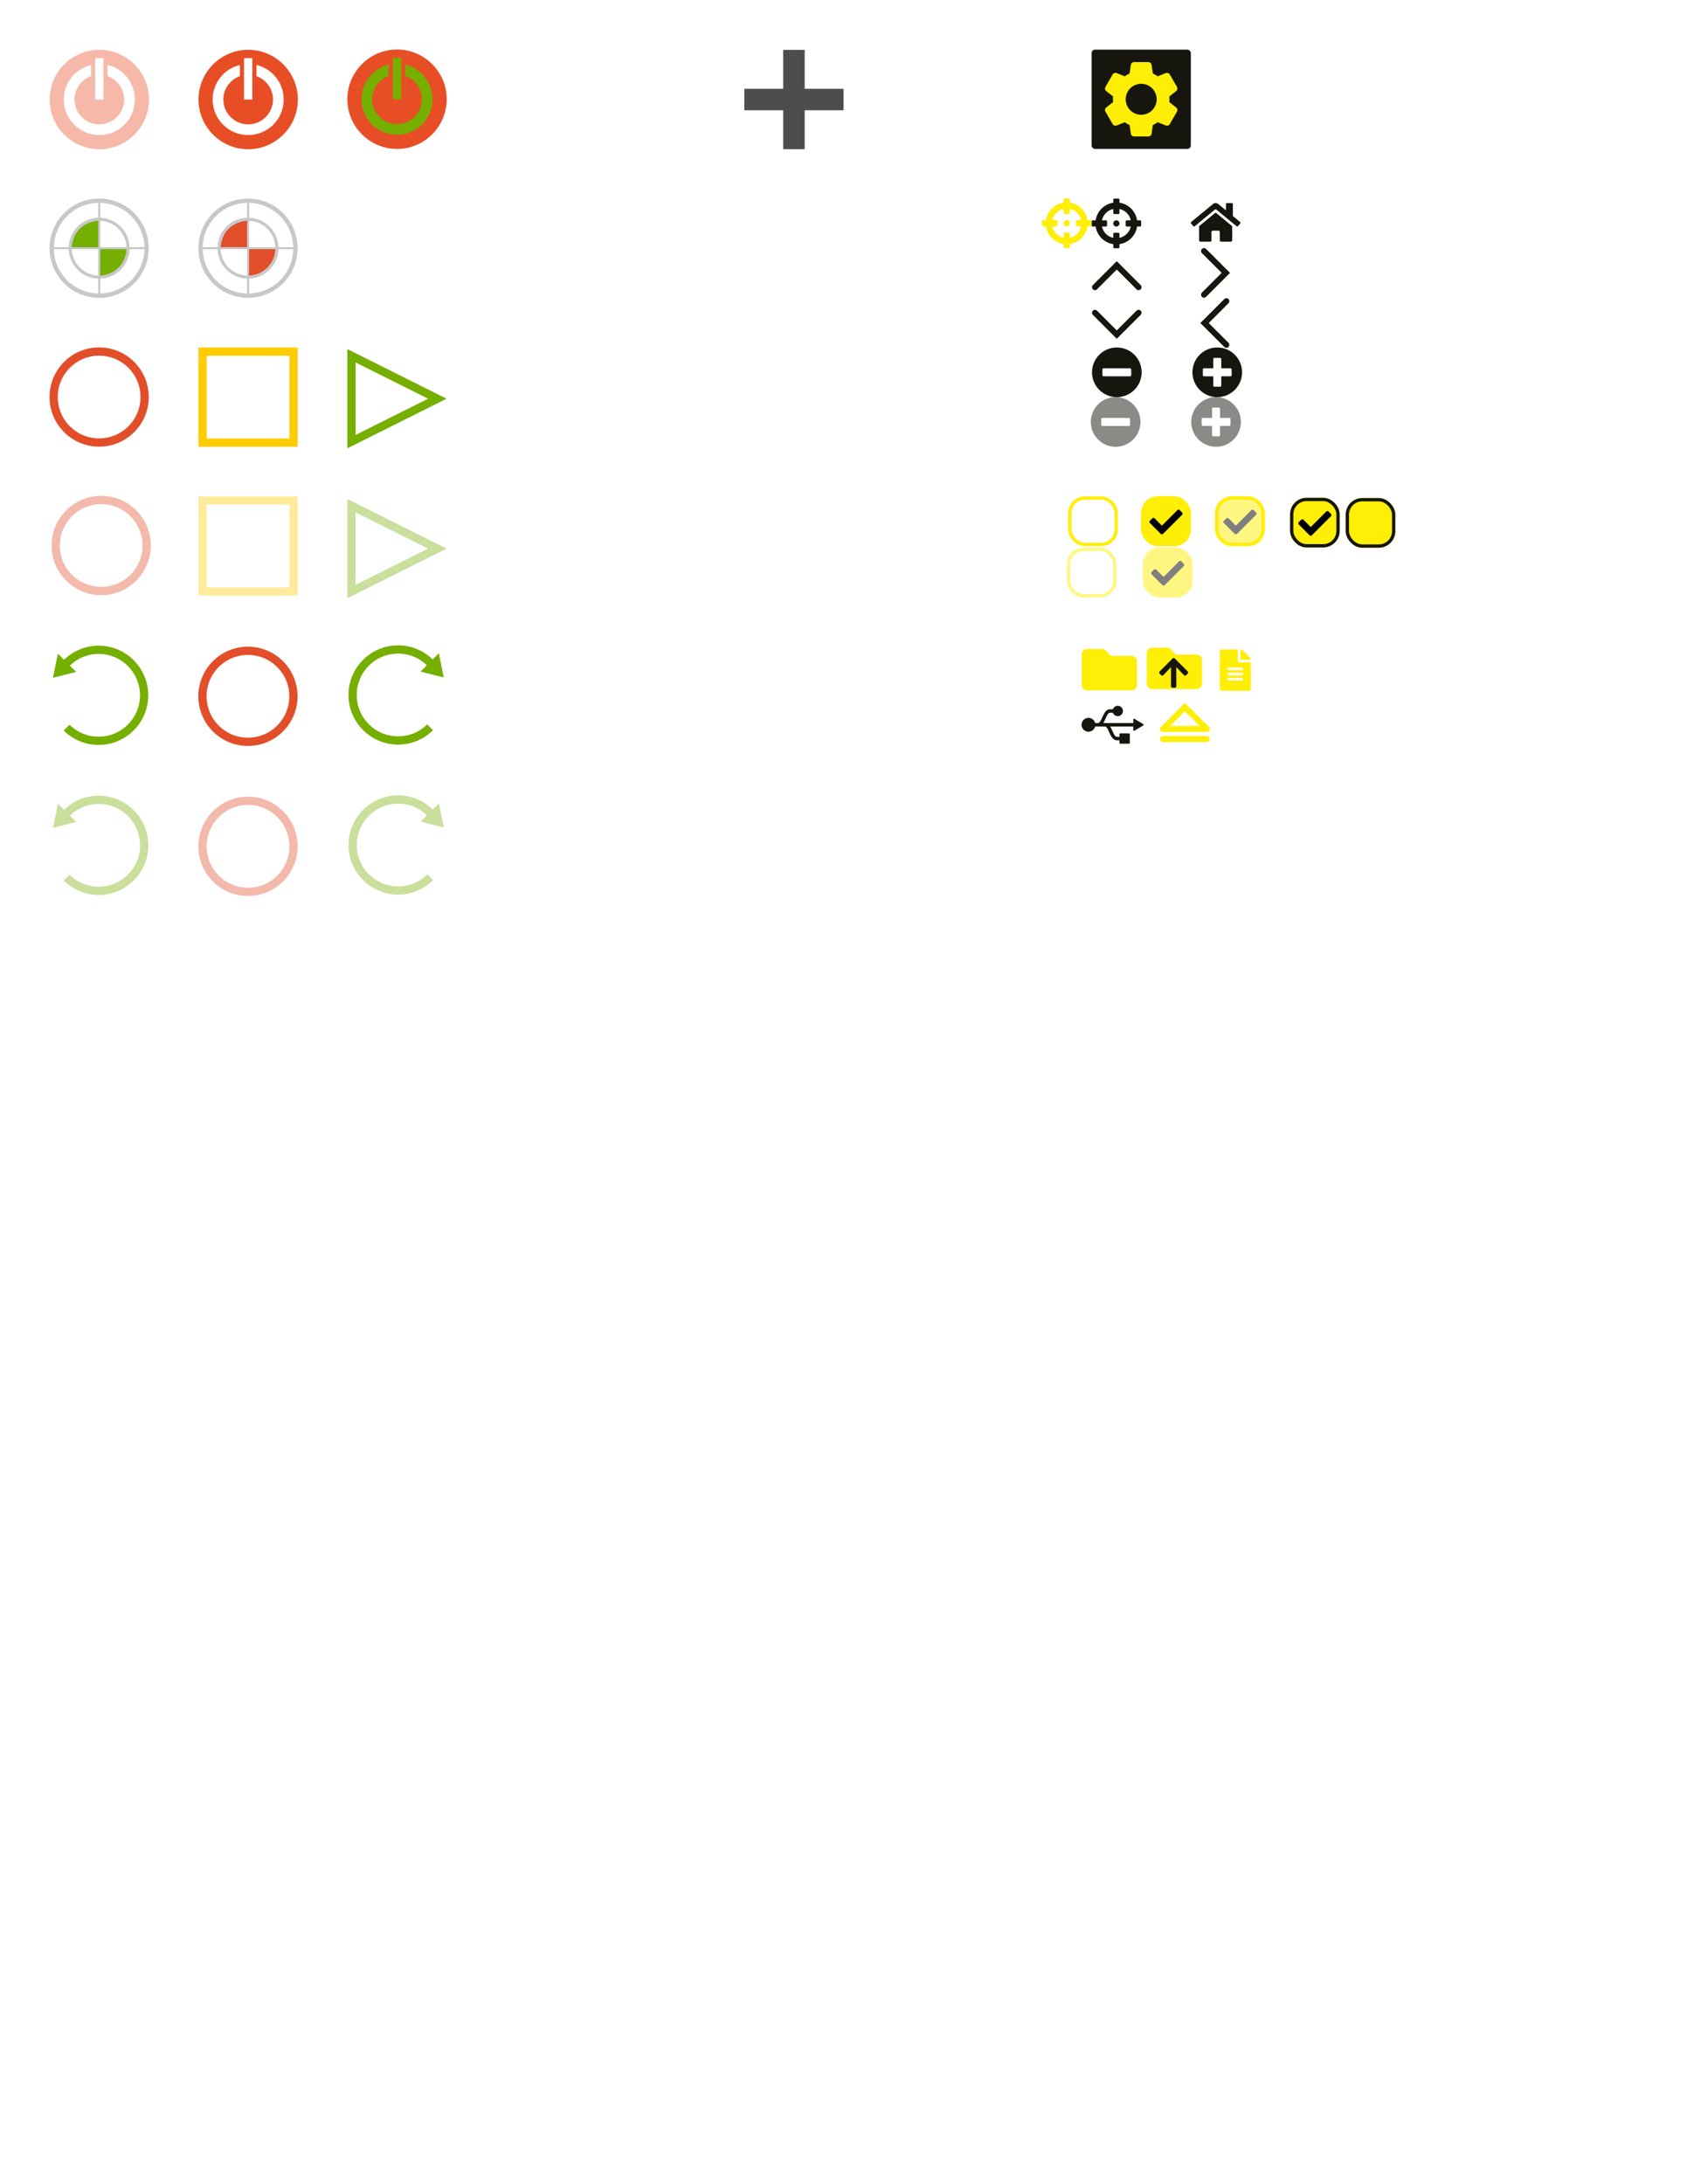 <?xml version="1.0" encoding="UTF-8" standalone="no"?>
<!-- Created with Inkscape (http://www.inkscape.org/) -->

<svg
   xmlns:dc="http://purl.org/dc/elements/1.1/"
   xmlns:cc="http://creativecommons.org/ns#"
   xmlns:rdf="http://www.w3.org/1999/02/22-rdf-syntax-ns#"
   xmlns:svg="http://www.w3.org/2000/svg"
   xmlns="http://www.w3.org/2000/svg"
   xmlns:sodipodi="http://sodipodi.sourceforge.net/DTD/sodipodi-0.dtd"
   xmlns:inkscape="http://www.inkscape.org/namespaces/inkscape"
   width="8.5in"
   height="11in"
   viewBox="0 0 816 1056"
   version="1.1"
   id="svg8"
   inkscape:export-filename="/home/kurt/dev/cnc/BlueControl/blue_control/ui/icons/minus.png"
   inkscape:export-xdpi="141.56799"
   inkscape:export-ydpi="141.56799"
   sodipodi:docname="icons.svg"
   inkscape:version="0.92.4 (5da689c313, 2019-01-14)">
  <defs
     id="defs2">
    <clipPath
       clipPathUnits="userSpaceOnUse"
       id="clipPath936">
      <path
         style="fill:none;stroke:#000000;stroke-width:1px;stroke-linecap:butt;stroke-linejoin:miter;stroke-opacity:1"
         d="M 48,353.603 24,329.752 v 47.851 z"
         id="path938"
         inkscape:connector-curvature="0" />
    </clipPath>
  </defs>
  <sodipodi:namedview
     id="base"
     pagecolor="#ffffff"
     bordercolor="#666666"
     borderopacity="1.0"
     inkscape:pageopacity="0.0"
     inkscape:pageshadow="2"
     inkscape:zoom="11.2"
     inkscape:cx="562.24417"
     inkscape:cy="711.55633"
     inkscape:document-units="px"
     inkscape:current-layer="layer1"
     showgrid="true"
     inkscape:pagecheckerboard="false"
     inkscape:window-width="1920"
     inkscape:window-height="1020"
     inkscape:window-x="0"
     inkscape:window-y="31"
     inkscape:window-maximized="1"
     units="in"
     scale-x="1"
     objecttolerance="2"
     gridtolerance="2"
     inkscape:snap-perpendicular="true"
     inkscape:snap-tangential="true"
     showguides="true"
     inkscape:guide-bbox="true">
    <inkscape:grid
       type="xygrid"
       id="grid815"
       spacingx="2"
       spacingy="2"
       empspacing="12"
       enabled="true"
       visible="true"
       snapvisiblegridlinesonly="true"
       dotted="false" />
    <sodipodi:guide
       position="48,720"
       orientation="0.707,0.707"
       id="guide991"
       inkscape:locked="false" />
  </sodipodi:namedview>
  <g
     inkscape:label="Layer 1"
     inkscape:groupmode="layer"
     id="layer1"
     transform="translate(0,-17.603)">
    <g
       id="power"
       transform="matrix(7.56,0,0,7.56,96.002,-2155.613)"
       inkscape:label="#g885">
      <g
         mask="none"
         id="g831" />
      <path
         style="color:#000000;font-style:normal;font-variant:normal;font-weight:normal;font-stretch:normal;font-size:medium;line-height:normal;font-family:sans-serif;font-variant-ligatures:normal;font-variant-position:normal;font-variant-caps:normal;font-variant-numeric:normal;font-variant-alternates:normal;font-feature-settings:normal;text-indent:0;text-align:start;text-decoration:none;text-decoration-line:none;text-decoration-style:solid;text-decoration-color:#000000;letter-spacing:normal;word-spacing:normal;text-transform:none;writing-mode:lr-tb;direction:ltr;text-orientation:mixed;dominant-baseline:auto;baseline-shift:baseline;text-anchor:start;white-space:normal;shape-padding:0;clip-rule:nonzero;display:inline;overflow:visible;visibility:visible;opacity:1;isolation:auto;mix-blend-mode:normal;color-interpolation:sRGB;color-interpolation-filters:linearRGB;solid-color:#000000;solid-opacity:1;vector-effect:none;fill:#e84e26;fill-opacity:1;fill-rule:nonzero;stroke:none;stroke-width:1.182;stroke-linecap:butt;stroke-linejoin:miter;stroke-miterlimit:4;stroke-dasharray:none;stroke-dashoffset:0;stroke-opacity:1;color-rendering:auto;image-rendering:auto;shape-rendering:auto;text-rendering:auto;enable-background:accumulate"
         d="M 12.004,-0.01 C 5.397,-0.01 -3.3989357e-6,5.379 0,11.986 c -3.3989354e-6,6.607 5.397,12.002 12.004,12.002 6.607,0 11.994,-5.395 11.994,-12.002 3e-6,-6.607 -5.387,-11.996 -11.994,-11.996 z M 10.998,2.002 H 13 V 11.998 H 10.998 Z M 10.002,3.656 v 2.688 c -2.322,0.829 -4,3.046 -4,5.643 -1.21e-5,3.298 2.704,6 6.002,6 3.298,0 5.992,-2.702 5.992,-6 -1.2e-5,-2.596 -1.673,-4.814 -3.992,-5.643 v -2.688 c 3.778,0.896 6.57,4.267 6.57,8.33 2e-6,4.754 -3.816,8.576 -8.57,8.576 -4.754,0 -8.578,-3.822 -8.578,-8.576 -2e-6,-4.063 2.796,-7.434 6.576,-8.33 z"
         transform="matrix(0.265,0,0,0.265,0,290.65)"
         id="rect819"
         inkscape:connector-curvature="0" />
    </g>
    <path
       style="color:#000000;font-style:normal;font-variant:normal;font-weight:normal;font-stretch:normal;font-size:medium;line-height:normal;font-family:sans-serif;font-variant-ligatures:normal;font-variant-position:normal;font-variant-caps:normal;font-variant-numeric:normal;font-variant-alternates:normal;font-feature-settings:normal;text-indent:0;text-align:start;text-decoration:none;text-decoration-line:none;text-decoration-style:solid;text-decoration-color:#000000;letter-spacing:normal;word-spacing:normal;text-transform:none;writing-mode:lr-tb;direction:ltr;text-orientation:mixed;dominant-baseline:auto;baseline-shift:baseline;text-anchor:start;white-space:normal;shape-padding:0;clip-rule:nonzero;display:inline;overflow:visible;visibility:visible;opacity:1;isolation:auto;mix-blend-mode:normal;color-interpolation:sRGB;color-interpolation-filters:linearRGB;solid-color:#000000;solid-opacity:1;vector-effect:none;fill:none;fill-opacity:1;fill-rule:nonzero;stroke:none;stroke-width:1.058;stroke-linecap:butt;stroke-linejoin:miter;stroke-miterlimit:4;stroke-dasharray:none;stroke-dashoffset:0;stroke-opacity:1;color-rendering:auto;image-rendering:auto;shape-rendering:auto;text-rendering:auto;enable-background:accumulate"
       d="m 5.821,285.36 v 5.289 h 1.059 v -5.289 z"
       id="path877"
       inkscape:connector-curvature="0" />
    <g
       id="power-checked"
       transform="matrix(3.78,0,0,3.78,114,-1032.916)"
       inkscape:label="#g840">
      <circle
         clip-path="none"
         r="5.953"
         cy="290.645"
         cx="20.637"
         id="path843"
         style="fill:#75af00;fill-opacity:1;stroke:none;stroke-width:0.702;stroke-miterlimit:4;stroke-dasharray:none;stroke-opacity:1" />
      <g
         inkscape:label="#g885-3"
         transform="matrix(2,0,0,2,14.287,-297.047)"
         id="5345">
        <g
           id="g831-7"
           mask="none" />
        <path
           transform="matrix(0.265,0,0,0.265,0,290.65)"
           clip-path="none"
           inkscape:connector-curvature="0"
           id="rect819-5"
           d="M 12.004,-0.01 C 5.397,-0.01 -3.3989357e-6,5.379 0,11.986 c -3.3989354e-6,6.607 5.397,12.002 12.004,12.002 6.607,0 11.994,-5.395 11.994,-12.002 3e-6,-6.607 -5.387,-11.996 -11.994,-11.996 z M 10.998,2.002 H 13 V 11.998 H 10.998 Z M 10.002,3.656 v 2.688 c -2.322,0.829 -4,3.046 -4,5.643 -1.21e-5,3.298 2.704,6 6.002,6 3.298,0 5.992,-2.702 5.992,-6 -1.2e-5,-2.596 -1.673,-4.814 -3.992,-5.643 v -2.688 c 3.778,0.896 6.57,4.267 6.57,8.33 2e-6,4.754 -3.816,8.576 -8.57,8.576 -4.754,0 -8.578,-3.822 -8.578,-8.576 -2e-6,-4.063 2.796,-7.434 6.576,-8.33 z"
           style="color:#000000;font-style:normal;font-variant:normal;font-weight:normal;font-stretch:normal;font-size:medium;line-height:normal;font-family:sans-serif;font-variant-ligatures:normal;font-variant-position:normal;font-variant-caps:normal;font-variant-numeric:normal;font-variant-alternates:normal;font-feature-settings:normal;text-indent:0;text-align:start;text-decoration:none;text-decoration-line:none;text-decoration-style:solid;text-decoration-color:#000000;letter-spacing:normal;word-spacing:normal;text-transform:none;writing-mode:lr-tb;direction:ltr;text-orientation:mixed;dominant-baseline:auto;baseline-shift:baseline;text-anchor:start;white-space:normal;shape-padding:0;clip-rule:nonzero;display:inline;overflow:visible;visibility:visible;opacity:1;isolation:auto;mix-blend-mode:normal;color-interpolation:sRGB;color-interpolation-filters:linearRGB;solid-color:#000000;solid-opacity:1;vector-effect:none;fill:#e84e26;fill-opacity:1;fill-rule:nonzero;stroke:none;stroke-width:1.182;stroke-linecap:butt;stroke-linejoin:miter;stroke-miterlimit:4;stroke-dasharray:none;stroke-dashoffset:0;stroke-opacity:1;color-rendering:auto;image-rendering:auto;shape-rendering:auto;text-rendering:auto;enable-background:accumulate" />
      </g>
    </g>
    <g
       id="plus"
       transform="matrix(11.339,0,0,11.339,-36,-3229.956)"
       inkscape:label="#g833">
      <path
         inkscape:connector-curvature="0"
         id="path4640"
         d="m 34.925,290.65 c 4.233,0 4.233,0 4.233,0 v 0 0"
         style="fill:none;stroke:#4d4d4d;stroke-width:0.917;stroke-linecap:butt;stroke-linejoin:miter;stroke-miterlimit:4;stroke-dasharray:none;stroke-opacity:1" />
      <path
         inkscape:connector-curvature="0"
         id="path4640-3"
         d="m 37.042,288.533 c 0,4.233 0,4.233 0,4.233 v 0 0"
         style="fill:none;stroke:#4d4d4d;stroke-width:0.917;stroke-linecap:butt;stroke-linejoin:miter;stroke-miterlimit:4;stroke-dasharray:none;stroke-opacity:1" />
    </g>
    <g
       id="power-disabled"
       transform="matrix(7.56,0,0,7.56,23.998,-2155.613)"
       inkscape:label="#g885"
       inkscape:export-filename="/home/kurt/dev/cnc/blue-control/blue_control/ui/icons/power-disabled.png"
       inkscape:export-xdpi="96"
       inkscape:export-ydpi="96">
      <g
         mask="none"
         id="g831-6" />
      <path
         style="color:#000000;font-style:normal;font-variant:normal;font-weight:normal;font-stretch:normal;font-size:medium;line-height:normal;font-family:sans-serif;font-variant-ligatures:normal;font-variant-position:normal;font-variant-caps:normal;font-variant-numeric:normal;font-variant-alternates:normal;font-feature-settings:normal;text-indent:0;text-align:start;text-decoration:none;text-decoration-line:none;text-decoration-style:solid;text-decoration-color:#000000;letter-spacing:normal;word-spacing:normal;text-transform:none;writing-mode:lr-tb;direction:ltr;text-orientation:mixed;dominant-baseline:auto;baseline-shift:baseline;text-anchor:start;white-space:normal;shape-padding:0;clip-rule:nonzero;display:inline;overflow:visible;visibility:visible;opacity:1;isolation:auto;mix-blend-mode:normal;color-interpolation:sRGB;color-interpolation-filters:linearRGB;solid-color:#000000;solid-opacity:1;vector-effect:none;fill:#e84e26;fill-opacity:0.392;fill-rule:nonzero;stroke:none;stroke-width:1.182;stroke-linecap:butt;stroke-linejoin:miter;stroke-miterlimit:4;stroke-dasharray:none;stroke-dashoffset:0;stroke-opacity:1;color-rendering:auto;image-rendering:auto;shape-rendering:auto;text-rendering:auto;enable-background:accumulate"
         d="M 12.004,-0.01 C 5.397,-0.01 -3.3989357e-6,5.379 0,11.986 c -3.3989354e-6,6.607 5.397,12.002 12.004,12.002 6.607,0 11.994,-5.395 11.994,-12.002 3e-6,-6.607 -5.387,-11.996 -11.994,-11.996 z M 10.998,2.002 H 13 V 11.998 H 10.998 Z M 10.002,3.656 v 2.688 c -2.322,0.829 -4,3.046 -4,5.643 -1.21e-5,3.298 2.704,6 6.002,6 3.298,0 5.992,-2.702 5.992,-6 -1.2e-5,-2.596 -1.673,-4.814 -3.992,-5.643 v -2.688 c 3.778,0.896 6.57,4.267 6.57,8.33 2e-6,4.754 -3.816,8.576 -8.57,8.576 -4.754,0 -8.578,-3.822 -8.578,-8.576 -2e-6,-4.063 2.796,-7.434 6.576,-8.33 z"
         transform="matrix(0.265,0,0,0.265,0,290.65)"
         id="rect819-7"
         inkscape:connector-curvature="0" />
    </g>
    <ellipse
       style="opacity:1;fill:none;fill-opacity:1;stroke:#e24e29;stroke-width:3.997;stroke-linecap:round;stroke-linejoin:miter;stroke-miterlimit:4;stroke-dasharray:none;stroke-dashoffset:0;stroke-opacity:1"
       id="path6657"
       cx="47.951"
       cy="209.557"
       rx="22.001"
       ry="22.001"
       inkscape:export-filename="/home/kurt/dev/cnc/blue-control/blue_control/ui/icons/stop.png"
       inkscape:export-xdpi="96"
       inkscape:export-ydpi="96" />
    <rect
       style="fill:none;fill-opacity:1;stroke:#fecc00;stroke-width:4;stroke-linecap:round;stroke-linejoin:miter;stroke-miterlimit:4;stroke-dasharray:none;stroke-opacity:1"
       id="rect6677"
       width="44"
       height="44"
       x="98"
       y="187.603"
       ry="0"
       inkscape:export-filename="/home/kurt/dev/cnc/blue-control/blue_control/ui/icons/pause.png"
       inkscape:export-xdpi="96"
       inkscape:export-ydpi="96" />
    <path
       style="fill:none;fill-opacity:1;stroke:#75af00;stroke-width:4;stroke-linecap:butt;stroke-linejoin:miter;stroke-miterlimit:4;stroke-dasharray:none;stroke-opacity:1"
       d="M 170,189.603 211.528,210.367 170,231.131 Z"
       id="path6679"
       inkscape:connector-curvature="0"
       sodipodi:nodetypes="cccc"
       inkscape:export-filename="/home/kurt/dev/cnc/blue-control/blue_control/ui/icons/start.png"
       inkscape:export-xdpi="96"
       inkscape:export-ydpi="96" />
    <g
       id="g6798"
       inkscape:export-filename="/home/kurt/dev/cnc/blue-control/blue_control/ui/icons/homed.png"
       inkscape:export-xdpi="96.199997"
       inkscape:export-ydpi="96.199997"
       transform="translate(-96,-192)">
      <path
         inkscape:transform-center-y="-2.5"
         inkscape:transform-center-x="1.4285714"
         sodipodi:nodetypes="ccccccc"
         inkscape:connector-curvature="0"
         id="path6774-4"
         d="m 144,329.603 h 14 l -2,6 -2,4 -4,2 -6,2 z"
         style="fill:#75af00;fill-opacity:1;stroke:none;stroke-width:1px;stroke-linecap:butt;stroke-linejoin:miter;stroke-opacity:1" />
      <path
         sodipodi:nodetypes="ccccccc"
         inkscape:connector-curvature="0"
         id="path6774"
         d="m 144,329.603 h -14 l 2,-6 2,-4 4,-2 6,-2 z"
         style="fill:#75af00;fill-opacity:1;stroke:none;stroke-width:1px;stroke-linecap:butt;stroke-linejoin:miter;stroke-opacity:1" />
      <g
         style="stroke:#c8c8c8;stroke-opacity:1"
         id="g6772">
        <path
           style="opacity:1;fill:none;fill-opacity:1;stroke:#c8c8c8;stroke-width:2.087;stroke-linecap:round;stroke-linejoin:miter;stroke-miterlimit:4;stroke-dasharray:none;stroke-dashoffset:0;stroke-opacity:1"
           d="m 166.918,329.601 a 22.957,22.957 0 0 1 -22.957,22.957 22.957,22.957 0 0 1 -22.957,-22.957 22.957,22.957 0 0 1 22.957,-22.957 22.957,22.957 0 0 1 22.957,22.957 z"
           id="path6657-9"
           inkscape:connector-curvature="0" />
        <path
           style="opacity:1;fill:none;fill-opacity:1;stroke:#c8c8c8;stroke-width:1.5;stroke-linecap:round;stroke-linejoin:miter;stroke-miterlimit:4;stroke-dasharray:none;stroke-dashoffset:0;stroke-opacity:1"
           d="m 157.944,329.601 a 13.983,13.983 0 0 1 -13.983,13.983 13.983,13.983 0 0 1 -13.983,-13.983 13.983,13.983 0 0 1 13.983,-13.983 13.983,13.983 0 0 1 13.983,13.983 z"
           id="path6657-4"
           inkscape:connector-curvature="0" />
        <path
           style="fill:none;stroke:#c8c8c8;stroke-width:1px;stroke-linecap:butt;stroke-linejoin:miter;stroke-opacity:1"
           d="m 122,329.603 h 44"
           id="path6764"
           inkscape:connector-curvature="0" />
        <path
           style="fill:none;stroke:#c8c8c8;stroke-width:1px;stroke-linecap:butt;stroke-linejoin:miter;stroke-opacity:1"
           d="m 144,307.603 v 44"
           id="path6766"
           inkscape:connector-curvature="0" />
      </g>
    </g>
    <g
       transform="translate(-96,72)"
       id="g6798-6"
       inkscape:export-filename="/home/kurt/dev/cnc/blue-control/blue_control/ui/icons/homed.png"
       inkscape:export-xdpi="96.199997"
       inkscape:export-ydpi="96.199997">
      <path
         inkscape:transform-center-y="-2.5"
         inkscape:transform-center-x="1.4285714"
         sodipodi:nodetypes="ccccccc"
         inkscape:connector-curvature="0"
         id="path6774-4-0"
         d="m 216,65.603 h 14 l -2,6 -2,4 -4,2 -6,2 z"
         style="fill:#e24e29;fill-opacity:1;stroke:none;stroke-width:1px;stroke-linecap:butt;stroke-linejoin:miter;stroke-opacity:1"
         inkscape:export-filename="/home/kurt/dev/cnc/blue-control/blue_control/ui/icons/unhomed.png"
         inkscape:export-xdpi="96"
         inkscape:export-ydpi="96" />
      <path
         sodipodi:nodetypes="ccccccc"
         inkscape:connector-curvature="0"
         id="path6774-7"
         d="m 216,65.603 h -14 l 2,-6 2,-4 4,-2 6,-2 z"
         style="fill:#e24e29;fill-opacity:1;stroke:none;stroke-width:1px;stroke-linecap:butt;stroke-linejoin:miter;stroke-opacity:1"
         inkscape:export-filename="/home/kurt/dev/cnc/blue-control/blue_control/ui/icons/unhomed.png"
         inkscape:export-xdpi="96"
         inkscape:export-ydpi="96" />
      <g
         style="stroke:#c8c8c8;stroke-opacity:1"
         id="g6772-4"
         inkscape:export-filename="/home/kurt/dev/cnc/blue-control/blue_control/ui/icons/unhomed.png"
         inkscape:export-xdpi="96"
         inkscape:export-ydpi="96"
         transform="translate(72,-264)">
        <path
           inkscape:connector-curvature="0"
           style="opacity:1;fill:none;fill-opacity:1;stroke:#c8c8c8;stroke-width:2.087;stroke-linecap:round;stroke-linejoin:miter;stroke-miterlimit:4;stroke-dasharray:none;stroke-dashoffset:0;stroke-opacity:1"
           d="m 166.918,329.601 a 22.957,22.957 0 0 1 -22.957,22.957 22.957,22.957 0 0 1 -22.957,-22.957 22.957,22.957 0 0 1 22.957,-22.957 22.957,22.957 0 0 1 22.957,22.957 z"
           id="path6657-9-3" />
        <path
           inkscape:connector-curvature="0"
           style="opacity:1;fill:none;fill-opacity:1;stroke:#c8c8c8;stroke-width:1.5;stroke-linecap:round;stroke-linejoin:miter;stroke-miterlimit:4;stroke-dasharray:none;stroke-dashoffset:0;stroke-opacity:1"
           d="m 157.944,329.601 a 13.983,13.983 0 0 1 -13.983,13.983 13.983,13.983 0 0 1 -13.983,-13.983 13.983,13.983 0 0 1 13.983,-13.983 13.983,13.983 0 0 1 13.983,13.983 z"
           id="path6657-4-7" />
        <path
           style="fill:none;stroke:#c8c8c8;stroke-width:1px;stroke-linecap:butt;stroke-linejoin:miter;stroke-opacity:1"
           d="m 122,329.603 h 44"
           id="path6764-9"
           inkscape:connector-curvature="0" />
        <path
           style="fill:none;stroke:#c8c8c8;stroke-width:1px;stroke-linecap:butt;stroke-linejoin:miter;stroke-opacity:1"
           d="m 144,307.603 v 44"
           id="path6766-0"
           inkscape:connector-curvature="0" />
      </g>
    </g>
    <ellipse
       style="opacity:1;fill:none;fill-opacity:1;stroke:#e24e29;stroke-width:3.997;stroke-linecap:round;stroke-linejoin:miter;stroke-miterlimit:4;stroke-dasharray:none;stroke-dashoffset:0;stroke-opacity:0.392"
       id="path6657-3"
       cx="48.951"
       cy="281.342"
       rx="22.001"
       ry="22.001"
       inkscape:export-filename="/home/kurt/dev/cnc/blue-control/blue_control/ui/icons/stop.png"
       inkscape:export-xdpi="96"
       inkscape:export-ydpi="96" />
    <rect
       style="fill:none;fill-opacity:1;stroke:#fecc00;stroke-width:4;stroke-linecap:round;stroke-linejoin:miter;stroke-miterlimit:4;stroke-dasharray:none;stroke-opacity:0.392"
       id="rect6677-6"
       width="44"
       height="44"
       x="98"
       y="259.603"
       ry="0"
       inkscape:export-filename="/home/kurt/dev/cnc/blue-control/blue_control/ui/icons/pause.png"
       inkscape:export-xdpi="96"
       inkscape:export-ydpi="96" />
    <path
       style="fill:none;fill-opacity:1;stroke:#75af00;stroke-width:4;stroke-linecap:butt;stroke-linejoin:miter;stroke-miterlimit:4;stroke-dasharray:none;stroke-opacity:0.392"
       d="M 170,262.076 211.528,282.84 170,303.603 Z"
       id="path6679-7"
       inkscape:connector-curvature="0"
       sodipodi:nodetypes="cccc"
       inkscape:export-filename="/home/kurt/dev/cnc/blue-control/blue_control/ui/icons/start.png"
       inkscape:export-xdpi="96"
       inkscape:export-ydpi="96" />
    <ellipse
       style="opacity:1;fill:none;fill-opacity:1;stroke:#e24e29;stroke-width:3.997;stroke-linecap:round;stroke-linejoin:miter;stroke-miterlimit:4;stroke-dasharray:none;stroke-dashoffset:0;stroke-opacity:1"
       id="path6657-36"
       cx="119.934"
       cy="354.252"
       rx="22.001"
       ry="22.001"
       inkscape:export-filename="/home/kurt/dev/cnc/blue-control/blue_control/ui/icons/stop.png"
       inkscape:export-xdpi="96"
       inkscape:export-ydpi="96" />
    <path
       style="color:#000000;font-style:normal;font-variant:normal;font-weight:normal;font-stretch:normal;font-size:medium;line-height:normal;font-family:sans-serif;font-variant-ligatures:normal;font-variant-position:normal;font-variant-caps:normal;font-variant-numeric:normal;font-variant-alternates:normal;font-feature-settings:normal;text-indent:0;text-align:start;text-decoration:none;text-decoration-line:none;text-decoration-style:solid;text-decoration-color:#000000;letter-spacing:normal;word-spacing:normal;text-transform:none;writing-mode:lr-tb;direction:ltr;text-orientation:mixed;dominant-baseline:auto;baseline-shift:baseline;text-anchor:start;white-space:normal;shape-padding:0;clip-rule:nonzero;display:inline;overflow:visible;visibility:visible;opacity:1;isolation:auto;mix-blend-mode:normal;color-interpolation:sRGB;color-interpolation-filters:linearRGB;solid-color:#000000;solid-opacity:1;vector-effect:none;fill:#75af00;fill-opacity:1;fill-rule:nonzero;stroke:none;stroke-width:3.997;stroke-linecap:round;stroke-linejoin:miter;stroke-miterlimit:4;stroke-dasharray:none;stroke-dashoffset:0;stroke-opacity:0.392;color-rendering:auto;image-rendering:auto;shape-rendering:auto;text-rendering:auto;enable-background:accumulate"
       clip-path="none"
       d="M 47.707 312.162 C 41.207 312.162 35.307 314.767 30.98 318.98 L 28 316 L 25.611 327.699 L 36.854 324.854 L 33.793 321.793 C 37.39 318.308 42.287 316.158 47.707 316.158 C 58.778 316.158 67.711 325.091 67.711 336.162 C 67.711 347.233 58.778 356.164 47.707 356.164 C 42.205 356.164 37.234 353.955 33.623 350.377 L 30.812 353.188 C 35.153 357.495 41.125 360.162 47.707 360.162 C 60.938 360.162 71.707 349.393 71.707 336.162 C 71.707 322.931 60.938 312.162 47.707 312.162 z "
       transform="translate(0,17.603)"
       id="path6657-36-7"
       inkscape:export-filename="/home/kurt/dev/cnc/blue-control/blue_control/ui/icons/spindle-ccw.png"
       inkscape:export-xdpi="96"
       inkscape:export-ydpi="96" />
    <path
       inkscape:connector-curvature="0"
       style="color:#000000;font-style:normal;font-variant:normal;font-weight:normal;font-stretch:normal;font-size:medium;line-height:normal;font-family:sans-serif;font-variant-ligatures:normal;font-variant-position:normal;font-variant-caps:normal;font-variant-numeric:normal;font-variant-alternates:normal;font-feature-settings:normal;text-indent:0;text-align:start;text-decoration:none;text-decoration-line:none;text-decoration-style:solid;text-decoration-color:#000000;letter-spacing:normal;word-spacing:normal;text-transform:none;writing-mode:lr-tb;direction:ltr;text-orientation:mixed;dominant-baseline:auto;baseline-shift:baseline;text-anchor:start;white-space:normal;shape-padding:0;clip-rule:nonzero;display:inline;overflow:visible;visibility:visible;opacity:1;isolation:auto;mix-blend-mode:normal;color-interpolation:sRGB;color-interpolation-filters:linearRGB;solid-color:#000000;solid-opacity:1;vector-effect:none;fill:#75af00;fill-opacity:1;fill-rule:nonzero;stroke:none;stroke-width:3.997;stroke-linecap:round;stroke-linejoin:miter;stroke-miterlimit:4;stroke-dasharray:none;stroke-dashoffset:0;stroke-opacity:0.392;color-rendering:auto;image-rendering:auto;shape-rendering:auto;text-rendering:auto;enable-background:accumulate"
       clip-path="none"
       d="m 192.557,329.603 c 6.5,0 12.4,2.605 16.727,6.818 l 2.98,-2.98 2.389,11.699 -11.242,-2.846 3.061,-3.061 c -3.597,-3.484 -8.494,-5.635 -13.914,-5.635 -11.071,0 -20.004,8.933 -20.004,20.004 0,11.071 8.933,20.002 20.004,20.002 5.502,0 10.473,-2.209 14.084,-5.787 l 2.811,2.811 c -4.341,4.308 -10.312,6.975 -16.895,6.975 -13.231,0 -24,-10.769 -24,-24 0,-13.231 10.769,-24 24,-24 z"
       id="path6657-36-7-2"
       inkscape:export-filename="/home/kurt/dev/cnc/blue-control/blue_control/ui/icons/spindle-cw.png"
       inkscape:export-xdpi="96"
       inkscape:export-ydpi="96" />
    <ellipse
       style="opacity:1;fill:none;fill-opacity:1;stroke:#e04d29;stroke-width:3.997;stroke-linecap:round;stroke-linejoin:miter;stroke-miterlimit:4;stroke-dasharray:none;stroke-dashoffset:0;stroke-opacity:0.392"
       id="path6657-36-0"
       cx="119.965"
       cy="426.785"
       rx="22.001"
       ry="22.001"
       inkscape:export-filename="/home/kurt/dev/cnc/blue-control/blue_control/ui/icons/stop.disabled.png"
       inkscape:export-xdpi="96"
       inkscape:export-ydpi="96" />
    <path
       inkscape:connector-curvature="0"
       style="color:#000000;font-style:normal;font-variant:normal;font-weight:normal;font-stretch:normal;font-size:medium;line-height:normal;font-family:sans-serif;font-variant-ligatures:normal;font-variant-position:normal;font-variant-caps:normal;font-variant-numeric:normal;font-variant-alternates:normal;font-feature-settings:normal;text-indent:0;text-align:start;text-decoration:none;text-decoration-line:none;text-decoration-style:solid;text-decoration-color:#000000;letter-spacing:normal;word-spacing:normal;text-transform:none;writing-mode:lr-tb;direction:ltr;text-orientation:mixed;dominant-baseline:auto;baseline-shift:baseline;text-anchor:start;white-space:normal;shape-padding:0;clip-rule:nonzero;display:inline;overflow:visible;visibility:visible;opacity:1;isolation:auto;mix-blend-mode:normal;color-interpolation:sRGB;color-interpolation-filters:linearRGB;solid-color:#000000;solid-opacity:1;vector-effect:none;fill:#75ad00;fill-opacity:0.392;fill-rule:nonzero;stroke:none;stroke-width:3.997;stroke-linecap:round;stroke-linejoin:miter;stroke-miterlimit:4;stroke-dasharray:none;stroke-dashoffset:0;stroke-opacity:0.392;color-rendering:auto;image-rendering:auto;shape-rendering:auto;text-rendering:auto;enable-background:accumulate"
       clip-path="none"
       d="m 47.739,402.298 c -6.5,0 -12.4,2.605 -16.727,6.818 l -2.98,-2.98 -2.389,11.699 11.242,-2.846 -3.061,-3.061 c 3.597,-3.484 8.494,-5.635 13.914,-5.635 11.071,0 20.004,8.933 20.004,20.004 0,11.071 -8.933,20.002 -20.004,20.002 -5.502,0 -10.473,-2.209 -14.084,-5.787 l -2.811,2.811 c 4.341,4.308 10.312,6.975 16.895,6.975 13.231,0 24,-10.769 24,-24 0,-13.231 -10.769,-24 -24,-24 z"
       id="path6657-36-7-5"
       inkscape:export-filename="/home/kurt/dev/cnc/blue-control/blue_control/ui/icons/spindle-ccw.disabled.png"
       inkscape:export-xdpi="96"
       inkscape:export-ydpi="96" />
    <path
       inkscape:connector-curvature="0"
       style="color:#000000;font-style:normal;font-variant:normal;font-weight:normal;font-stretch:normal;font-size:medium;line-height:normal;font-family:sans-serif;font-variant-ligatures:normal;font-variant-position:normal;font-variant-caps:normal;font-variant-numeric:normal;font-variant-alternates:normal;font-feature-settings:normal;text-indent:0;text-align:start;text-decoration:none;text-decoration-line:none;text-decoration-style:solid;text-decoration-color:#000000;letter-spacing:normal;word-spacing:normal;text-transform:none;writing-mode:lr-tb;direction:ltr;text-orientation:mixed;dominant-baseline:auto;baseline-shift:baseline;text-anchor:start;white-space:normal;shape-padding:0;clip-rule:nonzero;display:inline;overflow:visible;visibility:visible;opacity:1;isolation:auto;mix-blend-mode:normal;color-interpolation:sRGB;color-interpolation-filters:linearRGB;solid-color:#000000;solid-opacity:1;vector-effect:none;fill:#75ad00;fill-opacity:0.392;fill-rule:nonzero;stroke:none;stroke-width:3.997;stroke-linecap:round;stroke-linejoin:miter;stroke-miterlimit:4;stroke-dasharray:none;stroke-dashoffset:0;stroke-opacity:0.392;color-rendering:auto;image-rendering:auto;shape-rendering:auto;text-rendering:auto;enable-background:accumulate"
       clip-path="none"
       d="m 192.588,402.136 c 6.5,0 12.4,2.605 16.727,6.818 l 2.98,-2.98 2.389,11.699 -11.242,-2.846 3.061,-3.061 c -3.597,-3.484 -8.494,-5.635 -13.914,-5.635 -11.071,0 -20.004,8.933 -20.004,20.004 0,11.071 8.933,20.002 20.004,20.002 5.502,0 10.473,-2.209 14.084,-5.787 l 2.811,2.811 c -4.341,4.308 -10.312,6.975 -16.895,6.975 -13.231,0 -24,-10.769 -24,-24 0,-13.231 10.769,-24 24,-24 z"
       id="path6657-36-7-2-6"
       inkscape:export-filename="/home/kurt/dev/cnc/blue-control/blue_control/ui/icons/spindle-cw.disabled.png"
       inkscape:export-xdpi="96"
       inkscape:export-ydpi="96" />
    <g
       id="g5988"
       transform="translate(428.059,-23.394)"
       inkscape:export-filename="/home/kurt/dev/cnc/plasma-flat/plasma_flat/ui/icons/icon.png"
       inkscape:export-xdpi="96"
       inkscape:export-ydpi="96">
      <rect
         rx="1.651"
         y="64.997"
         x="99.941"
         height="48"
         width="48"
         id="rect2279"
         style="fill:#16160e;fill-opacity:1;stroke:none;stroke-width:0.189;stroke-opacity:1" />
      <path
         style="fill:#ffee06;fill-opacity:1;stroke-width:0.09"
         d="m 140.834,92.936 -3.304,-2.583 a 12.021,12.021 0 0 0 0,-2.714 l 3.307,-2.585 a 1.62,1.62 0 0 0 0.391,-2.065 l -3.437,-5.941 a 1.624,1.624 0 0 0 -1.987,-0.716 l -3.893,1.567 a 13.339,13.339 0 0 0 -2.339,-1.358 l -0.598,-4.136 a 1.592,1.592 0 0 0 -1.59,-1.378 h -6.888 a 1.587,1.587 0 0 0 -1.581,1.366 l -0.599,4.148 a 13.832,13.832 0 0 0 -2.336,1.36 l -3.904,-1.569 a 1.592,1.592 0 0 0 -1.972,0.702 l -3.44,5.951 a 1.608,1.608 0 0 0 0.391,2.074 l 3.304,2.583 a 11.908,11.908 0 0 0 0,2.714 l -3.307,2.583 a 1.619,1.619 0 0 0 -0.392,2.065 l 3.435,5.942 a 1.623,1.623 0 0 0 1.987,0.716 l 3.894,-1.567 a 13.4,13.4 0 0 0 2.341,1.36 l 0.599,4.133 a 1.588,1.588 0 0 0 1.581,1.379 h 6.889 a 1.588,1.588 0 0 0 1.586,-1.366 l 0.599,-4.148 a 13.86,13.86 0 0 0 2.336,-1.36 l 3.909,1.571 a 1.593,1.593 0 0 0 1.972,-0.702 l 3.45,-5.975 a 1.616,1.616 0 0 0 -0.401,-2.051 z m -16.895,3.549 a 7.488,7.488 0 1 1 7.488,-7.488 7.488,7.488 0 0 1 -7.488,7.488 z"
         class="cls-10"
         id="gear"
         inkscape:connector-curvature="0" />
    </g>
    <path
       inkscape:connector-curvature="0"
       id="crosshairs-solid"
       d="m 551.416,124.123 h -1.423 a 10.132,10.132 0 0 0 -8.52,-8.52 v -1.417 a 0.563,0.563 0 0 0 -0.557,-0.563 h -1.874 a 0.563,0.563 0 0 0 -0.563,0.563 v 1.423 a 10.132,10.132 0 0 0 -8.52,8.52 h -1.417 a 0.563,0.563 0 0 0 -0.563,0.557 v 1.876 a 0.563,0.563 0 0 0 0.563,0.563 h 1.423 a 10.132,10.132 0 0 0 8.52,8.52 v 1.423 a 0.563,0.563 0 0 0 0.557,0.556 h 1.876 a 0.563,0.563 0 0 0 0.563,-0.563 v -1.423 a 10.132,10.132 0 0 0 8.52,-8.52 h 1.423 a 0.563,0.563 0 0 0 0.556,-0.557 v -1.874 a 0.563,0.563 0 0 0 -0.563,-0.563 z m -9.937,8.467 v -1.904 a 0.563,0.563 0 0 0 -0.563,-0.563 h -1.874 a 0.563,0.563 0 0 0 -0.563,0.563 v 1.904 a 7.133,7.133 0 0 1 -5.467,-5.467 h 1.904 a 0.563,0.563 0 0 0 0.563,-0.563 v -1.874 a 0.563,0.563 0 0 0 -0.563,-0.563 h -1.904 a 7.133,7.133 0 0 1 5.467,-5.467 v 1.904 a 0.563,0.563 0 0 0 0.563,0.563 h 1.876 a 0.563,0.563 0 0 0 0.563,-0.563 v -1.904 a 7.133,7.133 0 0 1 5.466,5.467 h -1.904 a 0.563,0.563 0 0 0 -0.563,0.563 v 1.876 a 0.563,0.563 0 0 0 0.563,0.563 h 1.904 a 7.133,7.133 0 0 1 -5.467,5.466 z m 0,-6.967 a 1.5,1.5 0 1 1 -1.5,-1.5 1.5,1.5 0 0 1 1.5,1.5 z"
       style="fill:#16160e;fill-opacity:1;stroke:none;stroke-width:1.2;stroke-opacity:1"
       inkscape:export-filename="/home/kurt/dev/cnc/plasma-flat/plasma_flat/ui/icons/crosshairs-solid.on.png"
       inkscape:export-xdpi="96"
       inkscape:export-ydpi="96" />
    <path
       inkscape:connector-curvature="0"
       id="home-solid-2"
       data-name="home-solid"
       class="cls-4"
       d="M 587.682,120.623 580,126.951 v 6.83 a 0.667,0.667 0 0 0 0.667,0.667 l 4.67,-0.012 a 0.667,0.667 0 0 0 0.664,-0.667 v -3.989 a 0.667,0.667 0 0 1 0.667,-0.667 h 2.667 a 0.667,0.667 0 0 1 0.667,0.667 v 3.986 a 0.667,0.667 0 0 0 0.667,0.669 l 4.669,0.01 a 0.667,0.667 0 0 0 0.667,-0.667 v -6.831 l -7.682,-6.323 a 0.508,0.508 0 0 0 -0.637,0 z m 12.136,4.301 -3.481,-2.872 v -5.771 a 0.501,0.501 0 0 0 -0.501,-0.501 h -2.337 a 0.501,0.501 0 0 0 -0.501,0.501 v 3.026 l -3.731,-3.07 a 2.001,2.001 0 0 0 -2.542,0 l -10.548,8.688 a 0.501,0.501 0 0 0 -0.067,0.705 l 1.062,1.292 a 0.501,0.501 0 0 0 0.705,0.068 l 9.804,-8.074 a 0.508,0.508 0 0 1 0.637,0 l 9.803,8.074 a 0.501,0.501 0 0 0 0.699,-0.067 l 1.062,-1.292 a 0.501,0.501 0 0 0 -0.071,-0.706 z"
       style="fill:#16160e;fill-opacity:1;stroke-width:1.2"
       inkscape:export-xdpi="96"
       inkscape:export-ydpi="96" />
    <path
       style="fill:none;stroke:#16160e;stroke-width:2.861;stroke-linecap:round;stroke-linejoin:miter;stroke-miterlimit:4;stroke-dasharray:none;stroke-opacity:1"
       d="m 529.628,156.458 10.555,-10.555 10.555,10.555 v 0"
       id="path884"
       inkscape:connector-curvature="0"
       inkscape:export-filename="/home/kurt/dev/cnc/plasma-flat/monokrom/common/icons/arrow-up.png"
       inkscape:export-xdpi="48"
       inkscape:export-ydpi="48" />
    <path
       style="fill:none;stroke:#16160e;stroke-width:2.861;stroke-linecap:round;stroke-linejoin:miter;stroke-miterlimit:4;stroke-dasharray:none;stroke-opacity:1"
       d="m 550.734,168.821 -10.555,10.555 -10.555,-10.555 v 0"
       id="path884-3"
       inkscape:connector-curvature="0"
       inkscape:export-filename="/home/kurt/dev/cnc/plasma-flat/monokrom/common/icons/arrow-down.png"
       inkscape:export-xdpi="47.921444"
       inkscape:export-ydpi="47.921444" />
    <path
       style="fill:none;stroke:#16160e;stroke-width:2.861;stroke-linecap:round;stroke-linejoin:miter;stroke-miterlimit:4;stroke-dasharray:none;stroke-opacity:1"
       d="m 582.379,138.975 10.555,10.555 -10.555,10.555 v 0"
       id="path884-3-6"
       inkscape:connector-curvature="0"
       inkscape:export-filename="/home/kurt/dev/cnc/plasma-flat/monokrom/common/icons/arrow-right.png"
       inkscape:export-xdpi="48"
       inkscape:export-ydpi="48" />
    <path
       style="fill:none;stroke:#16160e;stroke-width:2.861;stroke-linecap:round;stroke-linejoin:miter;stroke-miterlimit:4;stroke-dasharray:none;stroke-opacity:1"
       d="m 593.186,184.329 -10.555,-10.555 10.555,-10.555 v 0"
       id="path884-3-7"
       inkscape:connector-curvature="0"
       inkscape:export-filename="/home/kurt/dev/cnc/plasma-flat/monokrom/common/icons/arrow-left.png"
       inkscape:export-xdpi="48"
       inkscape:export-ydpi="48" />
    <path
       inkscape:export-ydpi="96"
       inkscape:export-xdpi="96"
       inkscape:export-filename="/home/kurt/dev/cnc/plasma-flat/plasma_flat/ui/icons/crosshairs-solid.png"
       style="fill:#ffee06;fill-opacity:1;stroke:none;stroke-width:1.2;stroke-opacity:1"
       d="m 527.416,124.062 h -1.423 a 10.132,10.132 0 0 0 -8.52,-8.52 v -1.417 a 0.563,0.563 0 0 0 -0.557,-0.563 h -1.874 a 0.563,0.563 0 0 0 -0.563,0.563 v 1.423 a 10.132,10.132 0 0 0 -8.52,8.52 h -1.417 a 0.563,0.563 0 0 0 -0.563,0.557 v 1.876 a 0.563,0.563 0 0 0 0.563,0.563 h 1.423 a 10.132,10.132 0 0 0 8.52,8.52 v 1.423 a 0.563,0.563 0 0 0 0.557,0.556 h 1.876 a 0.563,0.563 0 0 0 0.563,-0.563 v -1.423 a 10.132,10.132 0 0 0 8.52,-8.52 h 1.423 a 0.563,0.563 0 0 0 0.556,-0.557 v -1.874 a 0.563,0.563 0 0 0 -0.563,-0.563 z m -9.937,8.467 v -1.904 a 0.563,0.563 0 0 0 -0.563,-0.563 h -1.874 a 0.563,0.563 0 0 0 -0.563,0.563 v 1.904 a 7.133,7.133 0 0 1 -5.467,-5.467 h 1.904 a 0.563,0.563 0 0 0 0.563,-0.563 v -1.874 a 0.563,0.563 0 0 0 -0.563,-0.563 h -1.904 a 7.133,7.133 0 0 1 5.467,-5.467 v 1.904 a 0.563,0.563 0 0 0 0.563,0.563 h 1.876 a 0.563,0.563 0 0 0 0.563,-0.563 v -1.904 a 7.133,7.133 0 0 1 5.466,5.467 h -1.904 a 0.563,0.563 0 0 0 -0.563,0.563 v 1.876 a 0.563,0.563 0 0 0 0.563,0.563 h 1.904 a 7.133,7.133 0 0 1 -5.467,5.466 z m 0,-6.967 a 1.5,1.5 0 1 1 -1.5,-1.5 1.5,1.5 0 0 1 1.5,1.5 z"
       id="path1050"
       inkscape:connector-curvature="0" />
    <path
       inkscape:connector-curvature="0"
       style="fill:#16160e;stroke-width:1.2"
       id="minus-circle-solid-16"
       data-name="minus-circle-solid"
       d="m 540.213,185.603 a 12,12 0 1 0 12,12 12,12 0 0 0 -12,-12 z m -6.388,13.936 a 0.582,0.582 0 0 1 -0.581,-0.581 v -2.71 a 0.582,0.582 0 0 1 0.581,-0.581 h 12.775 a 0.582,0.582 0 0 1 0.581,0.581 v 2.71 a 0.582,0.582 0 0 1 -0.581,0.581 z"
       inkscape:export-filename="/home/kurt/dev/cnc/plasma-flat/monokrom/common/icons/minus-round.png"
       inkscape:export-xdpi="96"
       inkscape:export-ydpi="96" />
    <path
       inkscape:connector-curvature="0"
       style="fill:#16160e;stroke-width:1.2"
       id="plus-circle-solid-16"
       data-name="plus-circle-solid"
       d="m 588.786,185.603 a 12,12 0 1 0 12,12 12,12 0 0 0 -12,-12 z m 6.967,13.355 a 0.582,0.582 0 0 1 -0.581,0.581 h -4.452 v 4.452 a 0.582,0.582 0 0 1 -0.581,0.581 h -2.708 a 0.582,0.582 0 0 1 -0.581,-0.581 v -4.452 h -4.452 a 0.582,0.582 0 0 1 -0.581,-0.581 v -2.71 a 0.582,0.582 0 0 1 0.581,-0.581 h 4.452 v -4.452 a 0.582,0.582 0 0 1 0.581,-0.581 h 2.71 a 0.582,0.582 0 0 1 0.581,0.581 v 4.452 h 4.452 a 0.582,0.582 0 0 1 0.581,0.581 z"
       inkscape:export-filename="/home/kurt/dev/cnc/plasma-flat/monokrom/common/icons/plus-round.png"
       inkscape:export-xdpi="96"
       inkscape:export-ydpi="96" />
    <path
       inkscape:connector-curvature="0"
       style="fill:#16160e;stroke-width:1.2;opacity:0.5"
       id="minus-circle-solid-16-3"
       data-name="minus-circle-solid"
       d="m 539.631,209.603 a 12,12 0 1 0 12,12 12,12 0 0 0 -12,-12 z m -6.388,13.936 a 0.582,0.582 0 0 1 -0.581,-0.581 v -2.71 a 0.582,0.582 0 0 1 0.581,-0.581 h 12.775 a 0.582,0.582 0 0 1 0.581,0.581 v 2.71 a 0.582,0.582 0 0 1 -0.581,0.581 z"
       inkscape:export-filename="/home/kurt/dev/cnc/plasma-flat/monokrom/common/icons/minus-round.disabled.png"
       inkscape:export-xdpi="96"
       inkscape:export-ydpi="96" />
    <path
       inkscape:connector-curvature="0"
       style="fill:#16160e;stroke-width:1.2;opacity:0.5"
       id="plus-circle-solid-16-6"
       data-name="plus-circle-solid"
       d="m 588.204,209.603 a 12,12 0 1 0 12,12 12,12 0 0 0 -12,-12 z m 6.967,13.355 a 0.582,0.582 0 0 1 -0.581,0.581 h -4.452 v 4.452 a 0.582,0.582 0 0 1 -0.581,0.581 h -2.708 a 0.582,0.582 0 0 1 -0.581,-0.581 v -4.452 h -4.452 a 0.582,0.582 0 0 1 -0.581,-0.581 v -2.71 a 0.582,0.582 0 0 1 0.581,-0.581 h 4.452 v -4.452 a 0.582,0.582 0 0 1 0.581,-0.581 h 2.71 a 0.582,0.582 0 0 1 0.581,0.581 v 4.452 h 4.452 a 0.582,0.582 0 0 1 0.581,0.581 z"
       inkscape:export-filename="/home/kurt/dev/cnc/plasma-flat/monokrom/common/icons/plus-round.disabled.png"
       inkscape:export-xdpi="96"
       inkscape:export-ydpi="96" />
    <g
       id="g941"
       transform="matrix(0.8,0,0,0.8,115.2,51.521)"
       inkscape:export-filename="/home/kurt/dev/cnc/plasma-flat/monokrom/common/icons/checkbox.checked.png"
       inkscape:export-xdpi="96"
       inkscape:export-ydpi="96">
      <g
         transform="translate(546,257.603)"
         data-name="Rectangle 83"
         id="Rectangle_83-2"
         style="fill:#ffee06;stroke:#ffee06;stroke-width:2">
        <rect
           id="rect571"
           rx="10"
           height="30"
           width="30"
           x="0"
           y="0"
           style="stroke:none" />
        <rect
           id="rect573"
           rx="9"
           height="28"
           width="28"
           y="1"
           x="1"
           style="fill:none" />
      </g>
      <path
         d="m 557.793,280.225 -6.5,-6.5 a 1,1 0 0 1 0,-1.414 l 1.414,-1.414 a 1,1 0 0 1 1.414,0 l 4.379,4.378 9.379,-9.379 a 1,1 0 0 1 1.414,0 l 1.414,1.414 a 1,1 0 0 1 0,1.414 l -11.5,11.5 a 1,1 0 0 1 -1.414,0 z"
         id="check-solid"
         inkscape:connector-curvature="0" />
    </g>
    <g
       style="fill:none;stroke:#ffee06;stroke-width:2"
       id="Rectangle_84"
       data-name="Rectangle 84"
       transform="matrix(0.8,0,0,0.8,516.695,257.603)"
       inkscape:export-filename="/home/kurt/dev/cnc/plasma-flat/monokrom/common/icons/checkbox.unchecked.png"
       inkscape:export-xdpi="96"
       inkscape:export-ydpi="96">
      <rect
         style="stroke:none"
         y="0"
         x="0"
         width="30"
         height="30"
         rx="10"
         id="rect591" />
      <rect
         style="fill:none"
         x="1"
         y="1"
         width="28"
         height="28"
         rx="9"
         id="rect593" />
    </g>
    <g
       id="g999"
       transform="translate(-8.081,-0.4)"
       inkscape:export-filename="/home/kurt/dev/cnc/plasma-flat/monokrom/common/icons/checkbox.pressed.png"
       inkscape:export-xdpi="96"
       inkscape:export-ydpi="96">
      <g
         style="opacity:0.5"
         inkscape:export-ydpi="96"
         inkscape:export-xdpi="96"
         inkscape:export-filename="/home/kurt/dev/cnc/plasma-flat/monokrom/common/icons/checkbox.checked.png"
         transform="matrix(0.8,0,0,0.8,159.059,51.921)"
         id="g941-7">
        <g
           style="fill:#ffee06;stroke:#ffee06;stroke-width:2"
           id="Rectangle_83-2-5"
           data-name="Rectangle 83"
           transform="translate(546,257.603)">
          <rect
             style="stroke:none"
             y="0"
             x="0"
             width="30"
             height="30"
             rx="10"
             id="rect571-3" />
          <rect
             style="fill:none"
             x="1"
             y="1"
             width="28"
             height="28"
             rx="9"
             id="rect573-5" />
        </g>
        <path
           inkscape:connector-curvature="0"
           id="check-solid-6"
           d="m 557.793,280.225 -6.5,-6.5 a 1,1 0 0 1 0,-1.414 l 1.414,-1.414 a 1,1 0 0 1 1.414,0 l 4.379,4.378 9.379,-9.379 a 1,1 0 0 1 1.414,0 l 1.414,1.414 a 1,1 0 0 1 0,1.414 l -11.5,11.5 a 1,1 0 0 1 -1.414,0 z" />
      </g>
      <g
         inkscape:export-ydpi="96"
         inkscape:export-xdpi="96"
         inkscape:export-filename="/home/kurt/dev/cnc/plasma-flat/monokrom/common/icons/checkbox.unchecked.png"
         transform="matrix(0.8,0,0,0.8,595.859,258.003)"
         data-name="Rectangle 84"
         id="Rectangle_84-2"
         style="fill:none;stroke:#ffee06;stroke-width:2">
        <rect
           id="rect591-9"
           rx="10"
           height="30"
           width="30"
           x="0"
           y="0"
           style="stroke:none" />
        <rect
           id="rect593-1"
           rx="9"
           height="28"
           width="28"
           y="1"
           x="1"
           style="fill:none" />
      </g>
      <g
         id="g1071"
         inkscape:export-filename="/home/kurt/dev/cnc/plasma-flat/monokrom/common/icons/checkbox.inverted.checked.png"
         inkscape:export-xdpi="96"
         inkscape:export-ydpi="96">
        <g
           id="g941-7-5"
           transform="matrix(0.8,0,0,0.8,195.281,52.597)"
           inkscape:export-filename="/home/kurt/dev/cnc/plasma-flat/monokrom/common/icons/checkbox.checked.png"
           inkscape:export-xdpi="96"
           inkscape:export-ydpi="96"
           style="opacity:1">
          <g
             transform="translate(546,257.603)"
             data-name="Rectangle 83"
             id="Rectangle_83-2-5-6"
             style="fill:#ffee06;stroke:#ffee06;stroke-width:2">
            <rect
               id="rect571-3-2"
               rx="10"
               height="30"
               width="30"
               x="0"
               y="0"
               style="stroke:none;fill:#ffee06;fill-opacity:1" />
            <rect
               id="rect573-5-9"
               rx="9"
               height="28"
               width="28"
               y="1"
               x="1"
               style="fill:none" />
          </g>
          <path
             style="fill:#000000;fill-opacity:1"
             d="m 557.793,280.225 -6.5,-6.5 a 1,1 0 0 1 0,-1.414 l 1.414,-1.414 a 1,1 0 0 1 1.414,0 l 4.379,4.378 9.379,-9.379 a 1,1 0 0 1 1.414,0 l 1.414,1.414 a 1,1 0 0 1 0,1.414 l -11.5,11.5 a 1,1 0 0 1 -1.414,0 z"
             id="check-solid-6-1"
             inkscape:connector-curvature="0" />
        </g>
        <g
           style="fill:none;stroke:#ffee06;stroke-width:2"
           id="Rectangle_84-2-2"
           data-name="Rectangle 84"
           transform="matrix(0.8,0,0,0.8,632.081,258.68)"
           inkscape:export-filename="/home/kurt/dev/cnc/plasma-flat/monokrom/common/icons/checkbox.unchecked.png"
           inkscape:export-xdpi="96"
           inkscape:export-ydpi="96">
          <rect
             style="stroke:none"
             y="0"
             x="0"
             width="30"
             height="30"
             rx="10"
             id="rect591-9-7" />
          <rect
             style="fill:none;stroke:#16160e;stroke-opacity:1"
             x="1"
             y="1"
             width="28"
             height="28"
             rx="9"
             id="rect593-1-0" />
        </g>
      </g>
      <g
         id="g1080"
         inkscape:export-filename="/home/kurt/dev/cnc/plasma-flat/monokrom/common/icons/checkbox.inverted.unchecked.png"
         inkscape:export-xdpi="96"
         inkscape:export-ydpi="96">
        <g
           id="g941-7-5-2"
           transform="matrix(0.8,0,0,0.8,222.194,52.721)"
           inkscape:export-filename="/home/kurt/dev/cnc/plasma-flat/monokrom/common/icons/checkbox.checked.png"
           inkscape:export-xdpi="96"
           inkscape:export-ydpi="96"
           style="opacity:1">
          <g
             transform="translate(546,257.603)"
             data-name="Rectangle 83"
             id="Rectangle_83-2-5-6-6"
             style="fill:#ffee06;stroke:#ffee06;stroke-width:2">
            <rect
               id="rect571-3-2-1"
               rx="10"
               height="30"
               width="30"
               x="0"
               y="0"
               style="fill:#ffee06;fill-opacity:1;stroke:none" />
            <rect
               id="rect573-5-9-8"
               rx="9"
               height="28"
               width="28"
               y="1"
               x="1"
               style="fill:none" />
          </g>
        </g>
        <g
           style="fill:none;stroke:#ffee06;stroke-width:2"
           id="Rectangle_84-2-2-9"
           data-name="Rectangle 84"
           transform="matrix(0.8,0,0,0.8,658.994,258.803)"
           inkscape:export-filename="/home/kurt/dev/cnc/plasma-flat/monokrom/common/icons/checkbox.unchecked.png"
           inkscape:export-xdpi="96"
           inkscape:export-ydpi="96">
          <rect
             style="stroke:none"
             y="0"
             x="0"
             width="30"
             height="30"
             rx="10"
             id="rect591-9-7-2" />
          <rect
             style="fill:none;stroke:#16160e;stroke-opacity:1"
             x="1"
             y="1"
             width="28"
             height="28"
             rx="9"
             id="rect593-1-0-0" />
        </g>
      </g>
    </g>
    <g
       id="g941-2"
       transform="matrix(0.8,0,0,0.8,116,76.321)"
       inkscape:export-filename="/home/kurt/dev/cnc/plasma-flat/monokrom/common/icons/checkbox.checked.disabled.png"
       inkscape:export-xdpi="96"
       inkscape:export-ydpi="96"
       style="opacity:0.5">
      <g
         transform="translate(546,257.603)"
         data-name="Rectangle 83"
         id="Rectangle_83-2-7"
         style="fill:#ffee06;stroke:#ffee06;stroke-width:2">
        <rect
           id="rect571-0"
           rx="10"
           height="30"
           width="30"
           x="0"
           y="0"
           style="stroke:none" />
        <rect
           id="rect573-9"
           rx="9"
           height="28"
           width="28"
           y="1"
           x="1"
           style="fill:none" />
      </g>
      <path
         d="m 557.793,280.225 -6.5,-6.5 a 1,1 0 0 1 0,-1.414 l 1.414,-1.414 a 1,1 0 0 1 1.414,0 l 4.379,4.378 9.379,-9.379 a 1,1 0 0 1 1.414,0 l 1.414,1.414 a 1,1 0 0 1 0,1.414 l -11.5,11.5 a 1,1 0 0 1 -1.414,0 z"
         id="check-solid-3"
         inkscape:connector-curvature="0"
         style="" />
    </g>
    <g
       style="fill:none;stroke:#ffee06;stroke-width:2;opacity:0.5"
       id="Rectangle_84-6"
       data-name="Rectangle 84"
       transform="matrix(0.8,0,0,0.8,516.057,282.403)"
       inkscape:export-filename="/home/kurt/dev/cnc/plasma-flat/monokrom/common/icons/checkbox.unchecked.disabled.png"
       inkscape:export-xdpi="96"
       inkscape:export-ydpi="96">
      <rect
         style="stroke:none"
         y="0"
         x="0"
         width="30"
         height="30"
         rx="10"
         id="rect591-0" />
      <rect
         style="fill:none"
         x="1"
         y="1"
         width="28"
         height="28"
         rx="9"
         id="rect593-6" />
    </g>
    <path
       inkscape:connector-curvature="0"
       style="fill:#ffee06"
       id="folder-solid"
       d="m 547.405,334.722 h -10 l -3.334,-3.333 h -8.333 a 2.5,2.5 0 0 0 -2.5,2.5 v 15 a 2.5,2.5 0 0 0 2.5,2.5 h 21.667 a 2.5,2.5 0 0 0 2.5,-2.5 v -11.667 a 2.5,2.5 0 0 0 -2.5,-2.5 z"
       inkscape:export-filename="/home/kurt/dev/cnc/plasma-flat/monokrom/common/icons/dir.png"
       inkscape:export-xdpi="96"
       inkscape:export-ydpi="96" />
    <path
       inkscape:connector-curvature="0"
       style="fill:#ffee06"
       id="file-alt-solid"
       d="m 598.75,336.916 v -5.313 h -7.812 a 0.935,0.935 0 0 0 -0.938,0.938 v 18.125 a 0.935,0.935 0 0 0 0.938,0.937 h 13.125 a 0.935,0.935 0 0 0 0.937,-0.937 v -12.813 h -5.312 a 0.94,0.94 0 0 1 -0.938,-0.937 z m 2.5,9.219 a 0.47,0.47 0 0 1 -0.469,0.469 h -6.562 a 0.47,0.47 0 0 1 -0.469,-0.469 v -0.313 a 0.47,0.47 0 0 1 0.469,-0.469 h 6.563 a 0.47,0.47 0 0 1 0.469,0.469 z m 0,-2.5 a 0.47,0.47 0 0 1 -0.469,0.469 h -6.562 a 0.47,0.47 0 0 1 -0.469,-0.469 v -0.312 a 0.47,0.47 0 0 1 0.469,-0.469 h 6.563 a 0.47,0.47 0 0 1 0.469,0.469 z m 0,-2.812 v 0.313 a 0.47,0.47 0 0 1 -0.469,0.469 h -6.562 a 0.47,0.47 0 0 1 -0.469,-0.469 v -0.314 a 0.47,0.47 0 0 1 0.469,-0.469 h 6.563 a 0.47,0.47 0 0 1 0.468,0.469 z m 3.75,-4.458 v 0.238 h -5 v -5 h 0.238 a 0.937,0.937 0 0 1 0.662,0.273 l 3.827,3.827 a 0.935,0.935 0 0 1 0.273,0.662 z"
       inkscape:export-filename="/home/kurt/dev/cnc/plasma-flat/monokrom/common/icons/file.png"
       inkscape:export-xdpi="96"
       inkscape:export-ydpi="96" />
    <g
       id="g929"
       transform="translate(-3.75,-0.714)"
       inkscape:export-filename="/home/kurt/dev/cnc/plasma-flat/monokrom/common/icons/dir-up.png"
       inkscape:export-xdpi="96"
       inkscape:export-ydpi="96">
      <path
         d="m 582.619,334.793 h -10 l -3.334,-3.333 h -8.333 a 2.5,2.5 0 0 0 -2.5,2.5 v 15 a 2.5,2.5 0 0 0 2.5,2.5 h 21.667 a 2.5,2.5 0 0 0 2.5,-2.5 v -11.667 a 2.5,2.5 0 0 0 -2.5,-2.5 z"
         data-name="folder-solid"
         id="folder-solid-5"
         style="fill:#ffee06"
         inkscape:connector-curvature="0" />
      <path
         d="m 565.39,344.719 -0.712,-0.709 a 0.766,0.766 0 0 1 0,-1.087 l 6.23,-6.234 a 0.766,0.766 0 0 1 1.087,0 l 6.23,6.23 a 0.766,0.766 0 0 1 0,1.087 l -0.712,0.712 a 0.77,0.77 0 0 1 -1.1,-0.013 l -3.678,-3.861 v 9.216 a 0.768,0.768 0 0 1 -0.77,0.77 h -1.024 a 0.768,0.768 0 0 1 -0.77,-0.77 v -9.218 l -3.681,3.868 a 0.765,0.765 0 0 1 -1.1,0.013 z"
         id="arrow-up-solid"
         style="fill:#16160e"
         inkscape:connector-curvature="0" />
    </g>
    <path
       inkscape:connector-curvature="0"
       id="usb-brands"
       d="m 553.162,368.008 a 0.393,0.393 0 0 1 -0.21,0.351 l -4.167,2.5 a 0.413,0.413 0 0 1 -0.21,0.065 0.437,0.437 0 0 1 -0.21,-0.051 0.42,0.42 0 0 1 -0.21,-0.365 v -1.661 h -11.164 c 1.183,1.852 1.894,5 3.255,5 h 1.249 v -1.256 a 0.411,0.411 0 0 1 0.416,-0.416 h 4.167 a 0.411,0.411 0 0 1 0.416,0.416 v 4.167 a 0.411,0.411 0 0 1 -0.416,0.416 h -4.168 a 0.411,0.411 0 0 1 -0.416,-0.416 v -1.248 h -1.249 c -3.526,0 -3.793,-6.664 -5.832,-6.664 h -4.69 a 3.337,3.337 0 1 1 0,-1.67 c 1.829,0 2.053,0.444 3.489,-2.825 1.875,-4.167 2.717,-3.839 5.093,-3.839 a 2.5,2.5 0 1 1 0,1.674 h -1.394 c -1.361,0 -2.072,3.152 -3.255,5 h 14.506 v -1.666 a 0.42,0.42 0 0 1 0.21,-0.365 0.393,0.393 0 0 1 0.416,0.014 l 4.167,2.5 a 0.357,0.357 0 0 1 0.207,0.339 z"
       inkscape:export-filename="/home/kurt/dev/cnc/plasma-flat/monokrom/common/icons/usb.png"
       inkscape:export-xdpi="96"
       inkscape:export-ydpi="96"
       style="stroke:none;stroke-opacity:1;fill:#16160e;fill-opacity:1" />
    <g
       id="g959"
       inkscape:export-filename="/home/kurt/dev/cnc/plasma-flat/monokrom/common/icons/eject.png"
       inkscape:export-xdpi="96"
       inkscape:export-ydpi="96"
       transform="translate(-62.857,147.857)"
       style="stroke:#ffee06;stroke-opacity:1">
      <path
         inkscape:export-ydpi="48"
         inkscape:export-xdpi="48"
         inkscape:export-filename="/home/kurt/dev/cnc/plasma-flat/monokrom/common/icons/arrow-up.png"
         inkscape:connector-curvature="0"
         id="path884-36"
         d="M 625.445,222.158 636,211.603 l 10.555,10.555 v 0"
         style="fill:none;stroke:#ffee06;stroke-width:2.861;stroke-linecap:round;stroke-linejoin:miter;stroke-miterlimit:4;stroke-dasharray:none;stroke-opacity:1" />
      <path
         sodipodi:nodetypes="cc"
         inkscape:connector-curvature="0"
         id="path939"
         d="M 625.445,222.158 H 646.555"
         style="fill:none;stroke:#ffee06;stroke-width:2.861;stroke-linecap:round;stroke-linejoin:miter;stroke-miterlimit:4;stroke-dasharray:none;stroke-opacity:1" />
      <path
         sodipodi:nodetypes="cc"
         inkscape:connector-curvature="0"
         id="path939-7"
         d="m 625.427,227.069 h 21.11"
         style="fill:none;stroke:#ffee06;stroke-width:2.861;stroke-linecap:round;stroke-linejoin:miter;stroke-miterlimit:4;stroke-dasharray:none;stroke-opacity:1" />
    </g>
  </g>
</svg>
